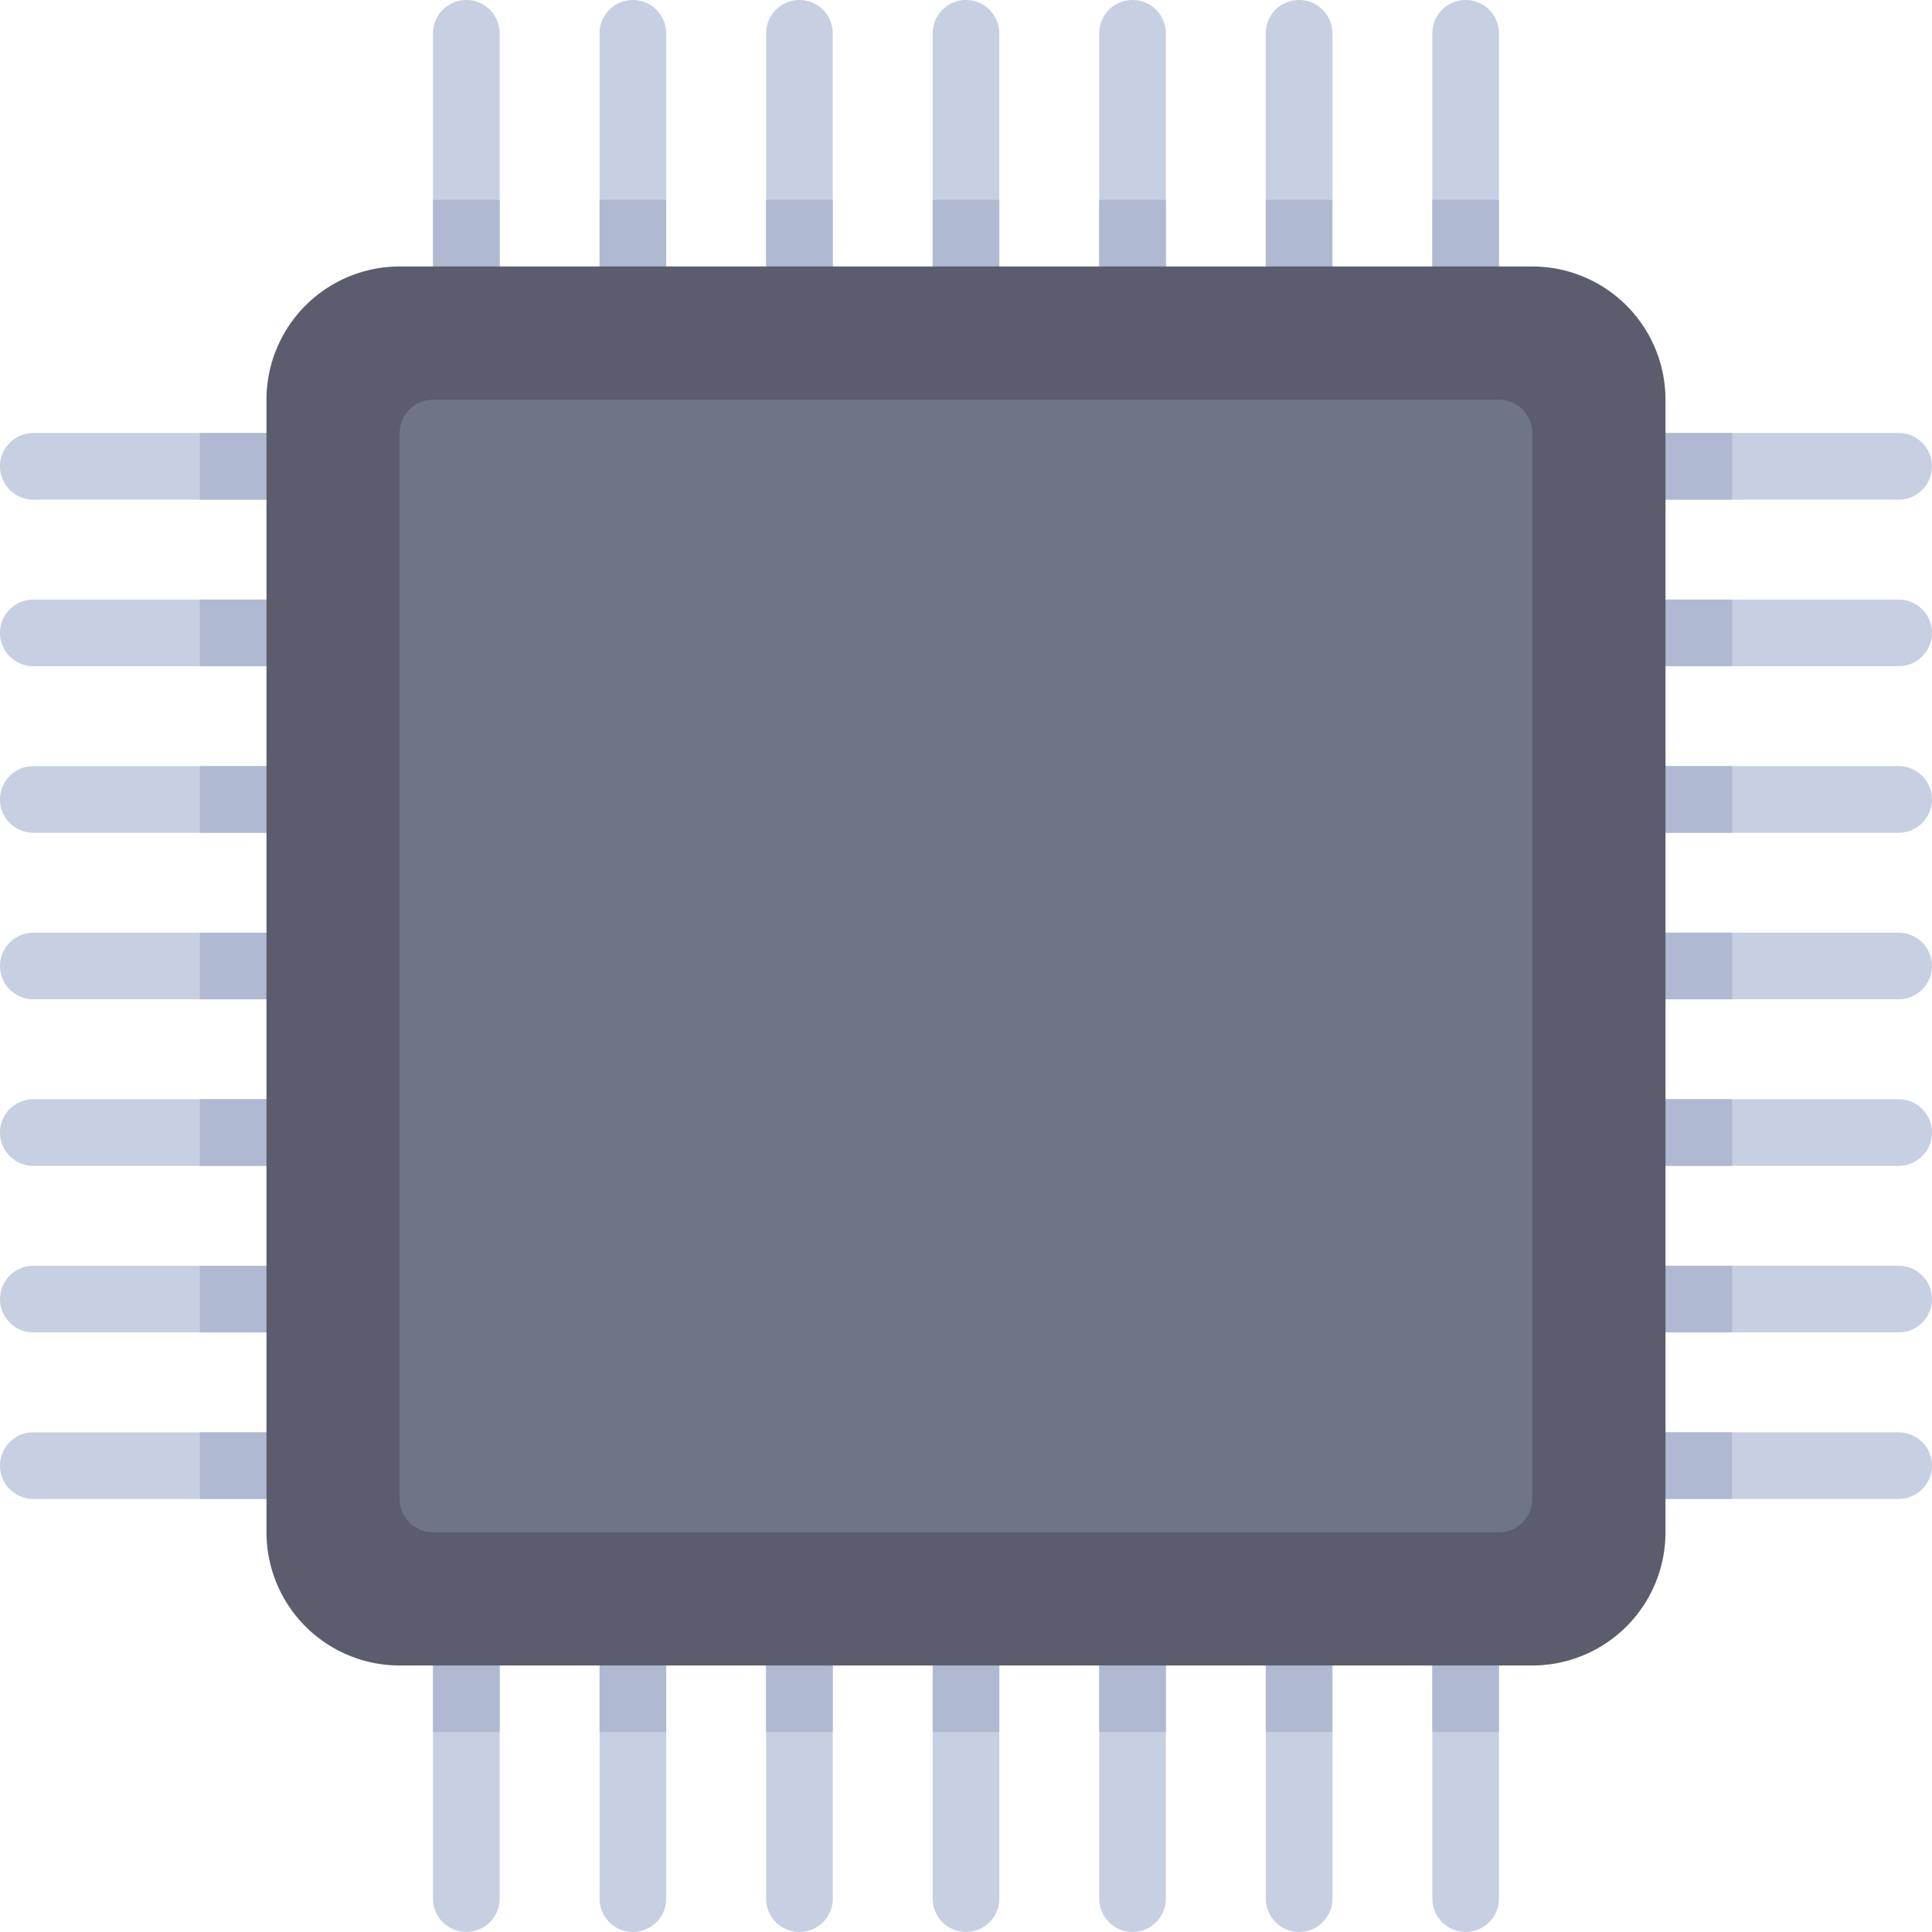 <svg id="chip" xmlns="http://www.w3.org/2000/svg" width="512.008" height="512.004" viewBox="0 0 512.008 512.004">
  <path id="Path_182" data-name="Path 182" d="M503.172,176.552a8.828,8.828,0,0,0,0-17.656H397.241V132.413H503.172a8.828,8.828,0,0,0,0-17.656H397.241V8.828a8.828,8.828,0,0,0-17.656,0V114.759H353.1V8.828a8.828,8.828,0,0,0-17.656,0V114.759H308.963V8.828a8.828,8.828,0,0,0-17.656,0V114.759H264.824V8.828a8.826,8.826,0,1,0-17.652,0V114.759H220.69V8.828a8.828,8.828,0,0,0-17.656,0V114.759H176.551V8.828a8.828,8.828,0,0,0-17.656,0V114.759H132.412V8.828a8.828,8.828,0,0,0-17.656,0V114.759H8.828a8.828,8.828,0,0,0,0,17.656H114.759V158.9H8.828a8.828,8.828,0,0,0,0,17.656H114.759v26.483H8.828a8.828,8.828,0,0,0,0,17.656H114.759v26.483H8.828a8.826,8.826,0,1,0,0,17.652H114.759v26.483H8.828a8.828,8.828,0,0,0,0,17.656H114.759V335.45H8.828a8.828,8.828,0,0,0,0,17.656H114.759v26.483H8.828a8.828,8.828,0,0,0,0,17.656H114.759V503.176a8.828,8.828,0,0,0,17.656,0V397.241H158.9V503.172a8.828,8.828,0,0,0,17.656,0V397.241h26.483V503.172a8.828,8.828,0,0,0,17.656,0V397.241h26.483V503.172a8.828,8.828,0,0,0,17.656,0V397.241h26.483V503.172a8.828,8.828,0,0,0,17.656,0V397.241h26.483V503.172a8.828,8.828,0,0,0,17.656,0V397.241h26.483V503.172a8.828,8.828,0,0,0,17.656,0V397.241H503.18a8.828,8.828,0,0,0,0-17.656H397.241V353.1H503.172a8.828,8.828,0,0,0,0-17.656H397.241V308.963H503.172a8.828,8.828,0,0,0,0-17.656H397.241V264.824H503.172a8.828,8.828,0,0,0,0-17.656H397.241V220.69H503.172a8.828,8.828,0,0,0,0-17.656H397.241V176.551H503.172Z" fill="#c7cfe2"/>
  <path id="Path_183" data-name="Path 183" d="M459.034,132.414V114.759H397.241V52.966H379.586v61.793H353.1V52.966H335.448v61.793H308.965V52.966H291.31v61.793H264.827V52.966H247.172v61.793H220.69V52.966H203.035v61.793H176.552V52.966H158.9v61.793H132.414V52.966H114.759v61.793H52.966v17.655h61.793V158.9H52.966v17.655h61.793v26.483H52.966V220.69h61.793v26.483H52.966v17.655h61.793v26.483H52.966v17.655h61.793v26.483H52.966V353.1h61.793v26.483H52.966v17.655h61.793v61.793h17.655V397.242H158.9v61.793h17.655V397.242h26.483v61.793H220.69V397.242h26.483v61.793h17.655V397.242h26.483v61.793h17.655V397.242h26.483v61.793H353.1V397.242h26.483v61.793h17.655V397.242h61.793V379.587H397.242V353.1h61.793V335.449H397.242V308.966h61.793V291.31H397.242V264.827h61.793V247.172H397.242V220.69h61.793V203.035H397.242V176.552h61.793V158.9H397.242V132.414Z" fill="#afb9d2"/>
  <path id="Path_184" data-name="Path 184" d="M406.069,441.379H105.931a35.31,35.31,0,0,1-35.31-35.31V105.931a35.31,35.31,0,0,1,35.31-35.31H406.069a35.31,35.31,0,0,1,35.31,35.31V406.069A35.31,35.31,0,0,1,406.069,441.379Z" fill="#5b5d6e"/>
  <path id="Path_185" data-name="Path 185" d="M397.241,406.069H114.759a8.829,8.829,0,0,1-8.828-8.828V114.759a8.829,8.829,0,0,1,8.828-8.828H397.242a8.829,8.829,0,0,1,8.828,8.828V397.242A8.83,8.83,0,0,1,397.241,406.069Z" fill="#707487"/>
</svg>
